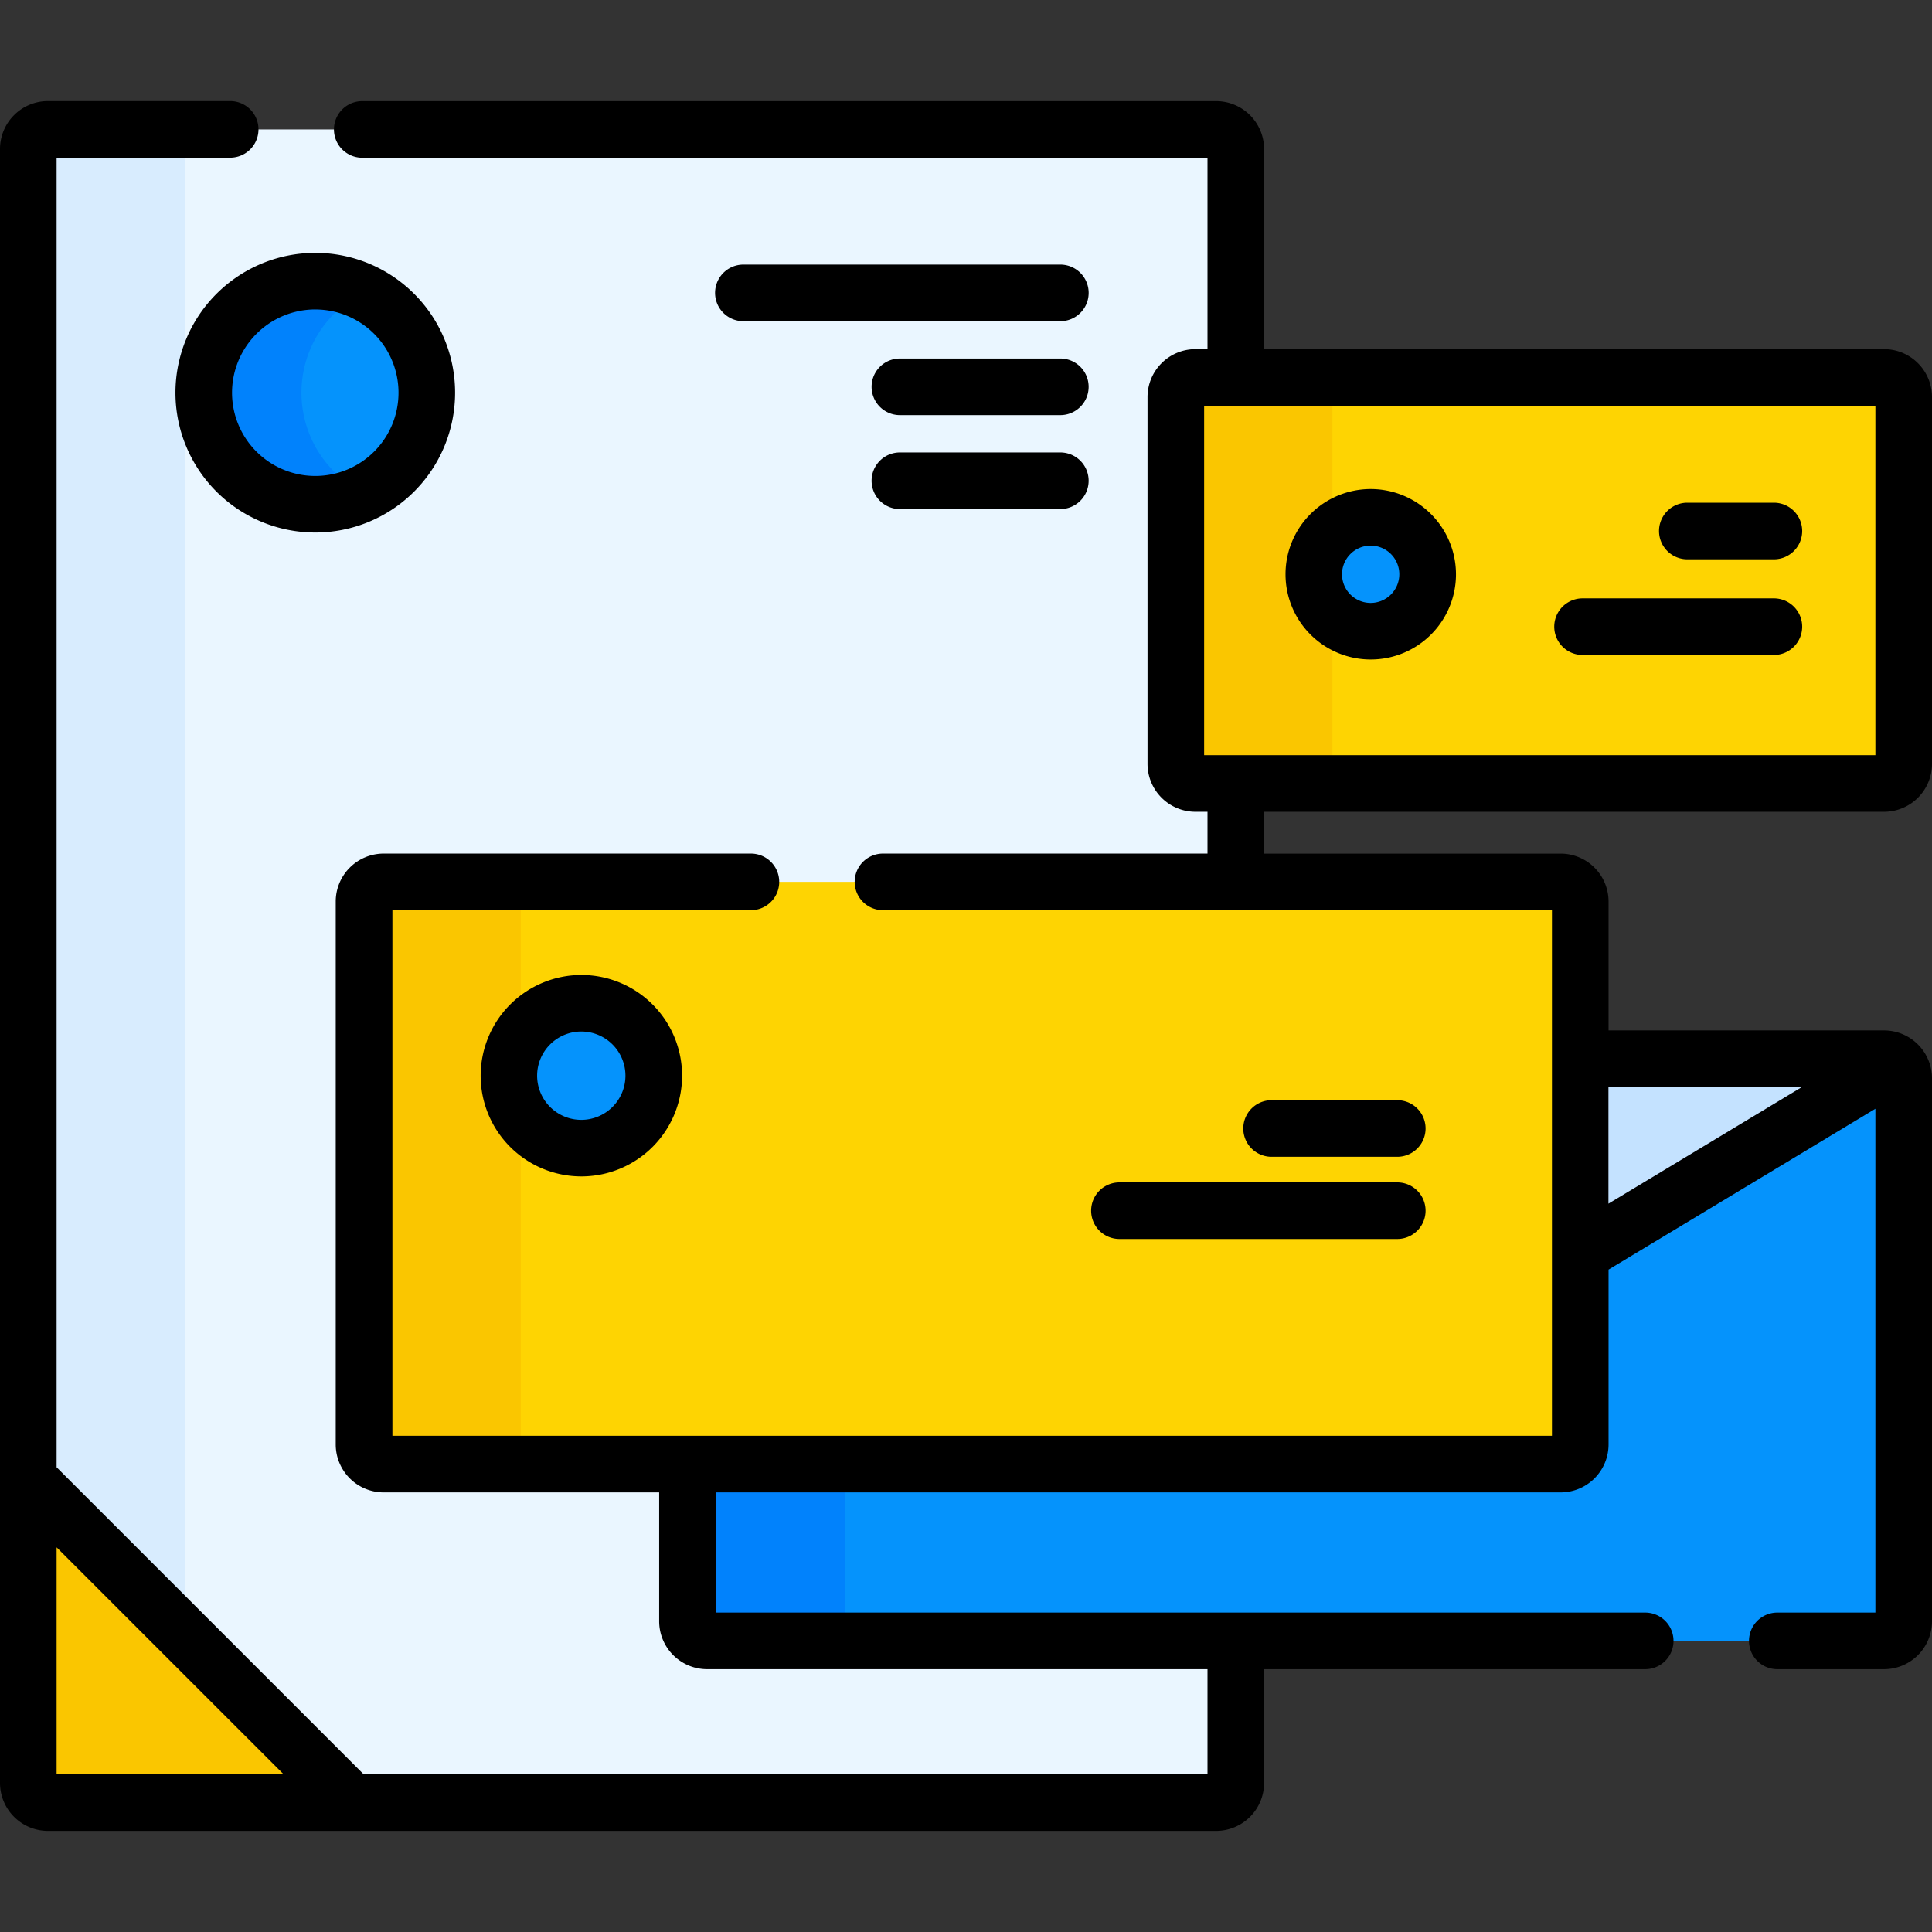 <svg xmlns="http://www.w3.org/2000/svg" xmlns:xlink="http://www.w3.org/1999/xlink" width="70" height="70" viewBox="0 0 70 70">
  <rect x="0" y="0" width="70" height="70" fill="#333333" stroke="none"/>
  <defs>
    <clipPath id="clip-path">
      <rect id="Rectángulo_34779" data-name="Rectángulo 34779" width="70" height="70" transform="translate(845 19246)" fill="#fff" stroke="#707070" stroke-width="1"/>
    </clipPath>
  </defs>
  <g id="Enmascarar_grupo_266" data-name="Enmascarar grupo 266" transform="translate(-845 -19246)" clip-path="url(#clip-path)">
    <g id="papeleria" transform="translate(845 19246)">
      <g id="Grupo_93885" data-name="Grupo 93885">
        <path id="Trazado_121048" data-name="Trazado 121048" d="M43.314,13.675h1.462V5.4a.711.711,0,0,0-.711-.711H1.736a.711.711,0,0,0-.711.711V64.6a.711.711,0,0,0,.711.711H44.065a.711.711,0,0,0,.711-.711V59.453H25.622a.711.711,0,0,1-.711-.711V52.91H13.9a.575.575,0,0,1-.574-.574V32.663a.575.575,0,0,1,.574-.574H44.776v-3.7H43.314a.711.711,0,0,1-.711-.711V14.386a.711.711,0,0,1,.711-.711Z" fill="#eaf6ff"/>
      </g>
      <path id="Trazado_121049" data-name="Trazado 121049" d="M6.7,5.4a.711.711,0,0,1,.711-.711H1.736a.711.711,0,0,0-.711.711V53.586L6.7,59.26Z" fill="#d8ecfe"/>
      <g id="Grupo_93888" data-name="Grupo 93888">
        <g id="Grupo_93886" data-name="Grupo 93886">
          <circle id="Elipse_5559" data-name="Elipse 5559" cx="4.041" cy="4.041" r="4.041" transform="translate(7.383 10.187)" fill="#0593fc"/>
        </g>
        <g id="Grupo_93887" data-name="Grupo 93887">
          <path id="Trazado_121050" data-name="Trazado 121050" d="M10.922,14.228a4.041,4.041,0,0,1,2.271-3.634,4.041,4.041,0,1,0,0,7.267,4.041,4.041,0,0,1-2.271-3.634Z" fill="#0182fc"/>
        </g>
      </g>
      <path id="Trazado_121051" data-name="Trazado 121051" d="M68.264,38.359H57.256V52.335a.711.711,0,0,1-.711.711H24.912v5.7a.711.711,0,0,0,.711.711H68.264a.711.711,0,0,0,.711-.711V39.069A.711.711,0,0,0,68.264,38.359Z" fill="#0593fc"/>
      <g id="Grupo_93889" data-name="Grupo 93889">
        <path id="Trazado_121052" data-name="Trazado 121052" d="M30.625,58.742v-5.7H24.912v5.7a.711.711,0,0,0,.711.711h5.713A.711.711,0,0,1,30.625,58.742Z" fill="#0182fc"/>
      </g>
      <path id="Trazado_121053" data-name="Trazado 121053" d="M57.256,45.423l11.453-6.9a.7.7,0,0,0-.445-.16H57.256Z" fill="#c4e2ff"/>
      <g id="Grupo_93890" data-name="Grupo 93890">
        <path id="Trazado_121054" data-name="Trazado 121054" d="M56.545,53.046H13.9a.711.711,0,0,1-.711-.711V32.663a.711.711,0,0,1,.711-.711H56.545a.711.711,0,0,1,.711.711V52.336A.711.711,0,0,1,56.545,53.046Z" fill="#fed402"/>
      </g>
      <g id="Grupo_93891" data-name="Grupo 93891">
        <path id="Trazado_121055" data-name="Trazado 121055" d="M18.867,52.335V32.663a.711.711,0,0,1,.711-.711H13.9a.711.711,0,0,0-.711.711V52.336a.711.711,0,0,0,.711.711h5.674A.711.711,0,0,1,18.867,52.335Z" fill="#fac600"/>
      </g>
      <g id="Grupo_93892" data-name="Grupo 93892">
        <circle id="Elipse_5560" data-name="Elipse 5560" cx="2.623" cy="2.623" r="2.623" transform="translate(18.44 36.351)" fill="#0593fc"/>
      </g>
      <g id="Grupo_93896" data-name="Grupo 93896">
        <g id="Grupo_93893" data-name="Grupo 93893">
          <path id="Trazado_121056" data-name="Trazado 121056" d="M68.264,28.387H43.314a.711.711,0,0,1-.711-.711V14.386a.711.711,0,0,1,.711-.711h24.95a.711.711,0,0,1,.711.711V27.677a.711.711,0,0,1-.711.711Z" fill="#fed402"/>
        </g>
        <g id="Grupo_93894" data-name="Grupo 93894">
          <path id="Trazado_121057" data-name="Trazado 121057" d="M48.277,27.677V14.386a.711.711,0,0,1,.711-.711H43.314a.711.711,0,0,0-.711.711V27.677a.711.711,0,0,0,.711.711h5.674A.711.711,0,0,1,48.277,27.677Z" fill="#fac600"/>
        </g>
        <g id="Grupo_93895" data-name="Grupo 93895">
          <circle id="Elipse_5561" data-name="Elipse 5561" cx="2.063" cy="2.063" r="2.063" transform="translate(47.602 18.744)" fill="#0593fc"/>
        </g>
      </g>
      <g id="Grupo_93897" data-name="Grupo 93897">
        <path id="Trazado_121058" data-name="Trazado 121058" d="M1.025,53.586V64.6a.711.711,0,0,0,.711.711H12.752Z" fill="#fac600"/>
      </g>
      <g id="Grupo_93898" data-name="Grupo 93898">
        <path id="Trazado_121059" data-name="Trazado 121059" d="M38.419,9.587H26.934a1.025,1.025,0,0,0,0,2.051H38.419a1.025,1.025,0,1,0,0-2.051Z"/>
        <path id="Trazado_121060" data-name="Trazado 121060" d="M38.419,12.99H32.605a1.025,1.025,0,1,0,0,2.051h5.813a1.025,1.025,0,0,0,0-2.051Z"/>
        <path id="Trazado_121061" data-name="Trazado 121061" d="M38.419,16.393H32.605a1.025,1.025,0,1,0,0,2.051h5.813a1.025,1.025,0,0,0,0-2.051Z"/>
        <path id="Trazado_121062" data-name="Trazado 121062" d="M6.357,14.228a5.066,5.066,0,1,0,5.066-5.066A5.072,5.072,0,0,0,6.357,14.228Zm5.066-3.015a3.016,3.016,0,1,1-3.016,3.015A3.019,3.019,0,0,1,11.424,11.212Z"/>
        <path id="Trazado_121063" data-name="Trazado 121063" d="M17.415,38.974a3.649,3.649,0,1,0,3.649-3.649A3.653,3.653,0,0,0,17.415,38.974Zm5.246,0a1.6,1.6,0,1,1-1.6-1.6A1.6,1.6,0,0,1,22.661,38.974Z"/>
        <path id="Trazado_121064" data-name="Trazado 121064" d="M50.626,41.913a1.025,1.025,0,0,0,0-2.051H46.072a1.025,1.025,0,0,0,0,2.051Z"/>
        <path id="Trazado_121065" data-name="Trazado 121065" d="M39.534,43.866a1.025,1.025,0,0,0,1.025,1.025H50.626a1.025,1.025,0,0,0,0-2.051H40.559A1.025,1.025,0,0,0,39.534,43.866Z"/>
        <path id="Trazado_121066" data-name="Trazado 121066" d="M68.264,29.413A1.738,1.738,0,0,0,70,27.677V14.386a1.738,1.738,0,0,0-1.736-1.736H45.8V5.4a1.738,1.738,0,0,0-1.736-1.736H13.125a1.025,1.025,0,0,0,0,2.051H43.75V12.65h-.437a1.738,1.738,0,0,0-1.736,1.736V27.677a1.738,1.738,0,0,0,1.736,1.736h.437v1.514H31.992a1.025,1.025,0,1,0,0,2.051H56.23V52.021H14.218V32.978H27.207a1.025,1.025,0,1,0,0-2.051H13.9a1.738,1.738,0,0,0-1.736,1.736V52.336A1.738,1.738,0,0,0,13.9,54.072h9.983v4.67a1.738,1.738,0,0,0,1.736,1.736H43.75v3.809H13.177L2.051,53.161V5.713H8.34a1.025,1.025,0,0,0,0-2.051h-6.6A1.738,1.738,0,0,0,0,5.4V64.6a1.738,1.738,0,0,0,1.736,1.736H44.065A1.738,1.738,0,0,0,45.8,64.6V60.478H59.609a1.025,1.025,0,0,0,0-2.051H25.937V54.072H56.545a1.738,1.738,0,0,0,1.736-1.736V46l9.668-5.828V58.427H64.395a1.025,1.025,0,0,0,0,2.051h3.869A1.738,1.738,0,0,0,70,58.742V39.07a1.738,1.738,0,0,0-1.736-1.736H58.281v-4.67a1.738,1.738,0,0,0-1.736-1.736H45.8V29.413H68.264ZM10.277,64.287H2.051V56.062Zm48-24.9h7.006l-7.006,4.224ZM43.628,14.7H67.949V27.362H43.628Z"/>
        <path id="Trazado_121067" data-name="Trazado 121067" d="M49.665,17.719a3.088,3.088,0,1,0,3.088,3.088A3.092,3.092,0,0,0,49.665,17.719Zm0,4.126A1.038,1.038,0,1,1,50.7,20.807,1.039,1.039,0,0,1,49.665,21.845Z"/>
        <path id="Trazado_121068" data-name="Trazado 121068" d="M64.271,18.214H61.135a1.025,1.025,0,0,0,0,2.051h3.136a1.025,1.025,0,0,0,0-2.051Z"/>
        <path id="Trazado_121069" data-name="Trazado 121069" d="M64.271,21.68H57.339a1.025,1.025,0,0,0,0,2.051h6.932a1.025,1.025,0,0,0,0-2.051Z"/>
      </g>
    </g>
  </g>
</svg>
